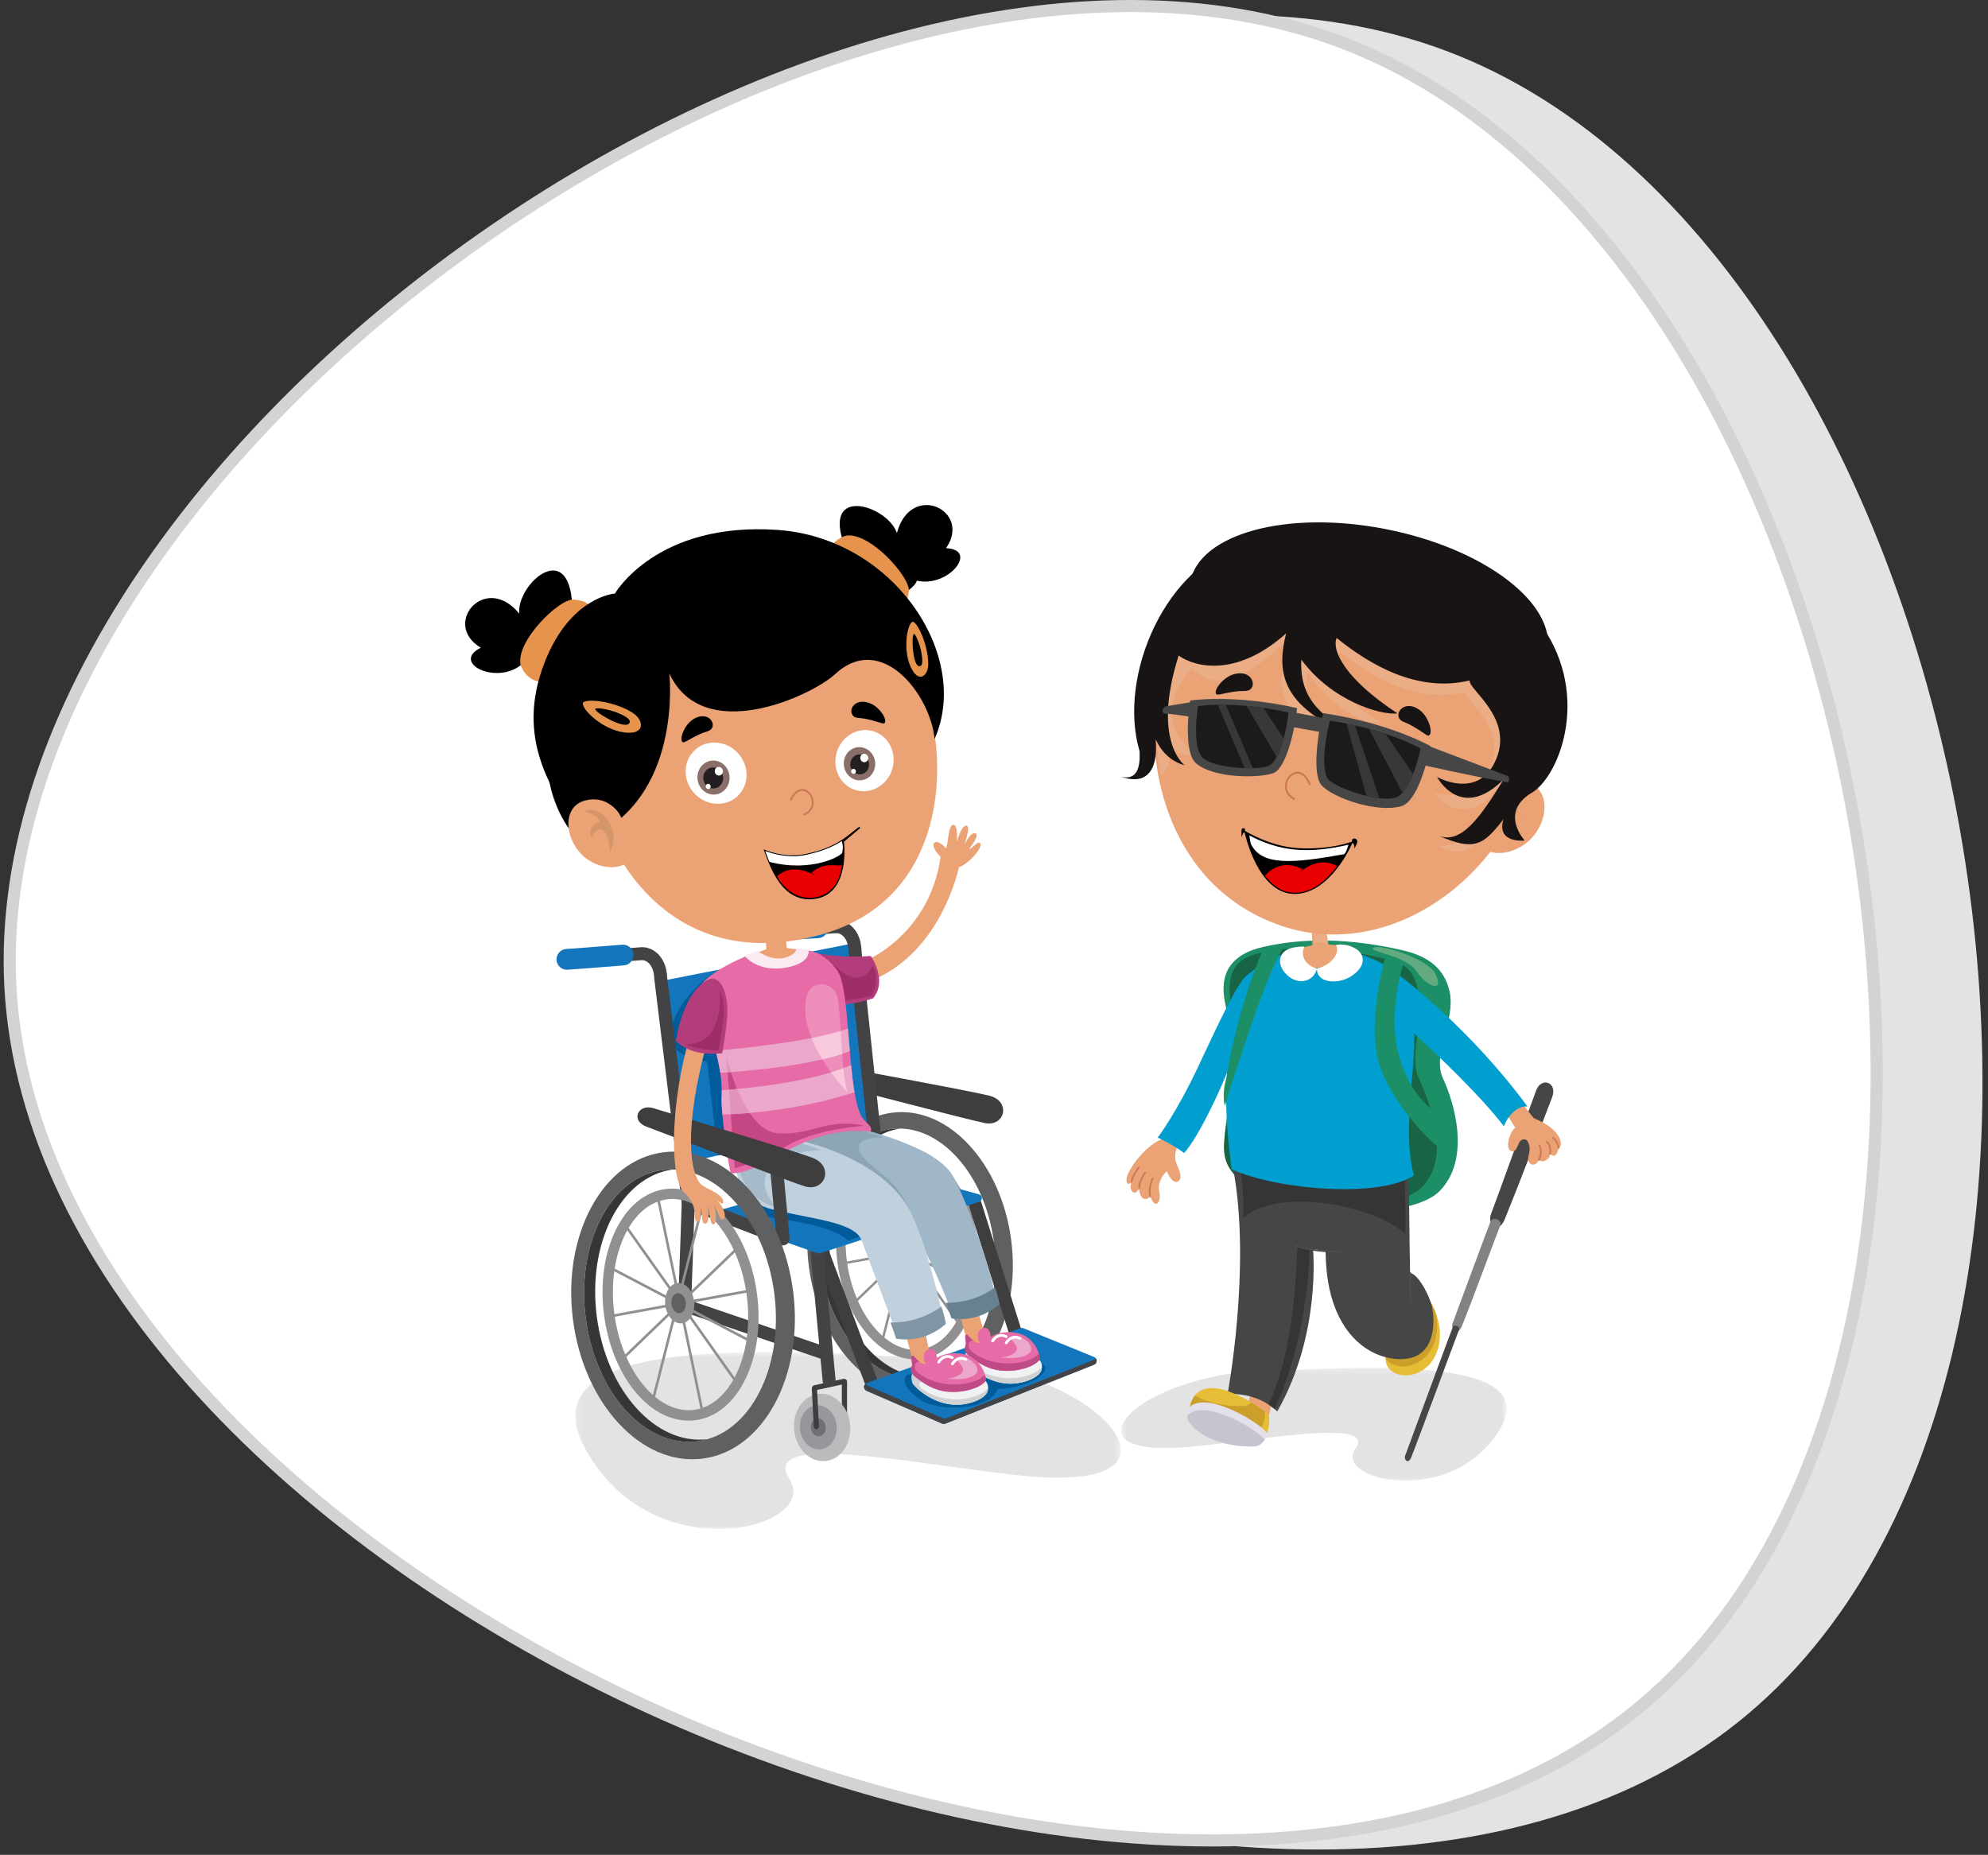 <?xml version="1.0" encoding="UTF-8"?>
<svg width="329px" height="307px" viewBox="0 0 329 307" version="1.1" xmlns="http://www.w3.org/2000/svg" xmlns:xlink="http://www.w3.org/1999/xlink">
    <rect x="0" y="0" width="329" height="307" fill="#333333" stroke="none"/>
    <!-- Generator: Sketch 64 (93537) - https://sketch.com -->
    <title>Group 360</title>
    <desc>Created with Sketch.</desc>
    <defs>
        <polygon id="path-1" points="0.206 0.649 90.503 0.649 90.503 29.943 0.206 29.943"/>
        <polygon id="path-3" points="0.523 0.274 64.347 0.274 64.347 18.957 0.523 18.957"/>
    </defs>
    <g id="Page-1" stroke="none" stroke-width="1" fill="none" fill-rule="evenodd">
        <g id="Group-360" transform="translate(1, 0)">
            <g id="Group-7" transform="translate(0, 0.115)">
                <path d="M18.571,168.931 C8.929,79.143 155.741,-25.323 240.401,9.115 C328.099,44.788 360.225,229.36 284.923,286.249 C207.737,344.562 28.807,264.268 18.571,168.931" id="Fill-1" fill="#E3E3E3"/>
                <g id="Group-6">
                    <path d="M1.06,167.432 C-8.581,77.643 138.232,-26.822 222.892,7.616 C310.587,43.288 342.714,227.86 267.413,284.749 C190.227,343.062 11.296,262.767 1.06,167.432" id="Fill-3" fill="#FFFFFF"/>
                    <path d="M1.06,167.432 C-8.581,77.643 138.232,-26.822 222.892,7.616 C310.587,43.288 342.714,227.86 267.413,284.749 C190.227,343.062 11.296,262.767 1.06,167.432" id="Stroke-5" stroke="#D1D3D4" stroke-width="2"/>
                </g>
            </g>
            <g id="Group-10" transform="translate(94, 223.115)">
                <mask id="mask-2" fill="white">
                    <use xlink:href="#path-1"/>
                </mask>
                <g id="Clip-9"/>
                <path d="M64.306,2.068 C65.866,2.152 80.698,4.957 87.698,11.886 C93.53,17.651 90.858,22.855 74.088,21.119 C57.319,19.393 30.417,13.617 35.658,21.698 C40.901,29.782 12.951,37.289 1.77,16.503 C-9.41,-4.28 42.293,0.915 64.306,2.068" id="Fill-8" fill="#E3E3E3" mask="url(#mask-2)"/>
            </g>
            <g id="Group-13" transform="translate(184, 226.115)">
                <mask id="mask-4" fill="white">
                    <use xlink:href="#path-3"/>
                </mask>
                <g id="Clip-12"/>
                <path d="M19.041,1.179 C17.937,1.233 7.454,3.021 2.507,7.44 C-1.617,11.116 0.272,14.435 12.125,13.329 C23.98,12.227 42.996,8.545 39.291,13.698 C35.585,18.854 55.342,23.641 63.245,10.386 C71.146,-2.87 34.6,0.443 19.041,1.179" id="Fill-11" fill="#E3E3E3" mask="url(#mask-4)"/>
            </g>
            <path d="M151.776,228.138 C143.85,229.149 136.248,220.731 134.794,209.333 C133.339,197.935 138.585,187.876 146.509,186.865 C154.435,185.855 162.04,194.274 163.494,205.671 C164.949,217.069 159.702,227.127 151.776,228.138 M166.357,205.331 C164.714,192.458 155.883,182.982 146.632,184.161 C137.381,185.341 131.214,196.733 132.857,209.606 C134.5,222.477 143.331,231.954 152.582,230.774 C161.832,229.595 168,218.202 166.357,205.331" id="Fill-14" fill="#5F6062"/>
            <path d="M136.48,209.111 C135.041,197.828 140.204,187.867 148.028,186.787 C147.524,186.776 147.018,186.8 146.51,186.865 C138.584,187.877 133.339,197.936 134.793,209.334 C136.249,220.731 143.851,229.149 151.778,228.139 C152.306,228.071 152.825,227.96 153.329,227.813 C145.462,228.788 137.923,220.427 136.48,209.111" id="Fill-16" fill="#363638"/>
            <path d="M147.994,191.271 C147.723,191.271 147.45,191.289 147.181,191.323 C144.553,191.657 142.265,193.597 140.736,196.783 C139.154,200.083 138.588,204.29 139.141,208.629 C140.2,216.919 145.169,223.412 150.456,223.412 C150.726,223.412 151,223.395 151.268,223.36 C153.896,223.025 156.185,221.086 157.714,217.901 C159.297,214.601 159.862,210.395 159.308,206.056 C158.252,197.765 153.282,191.271 147.994,191.271 M150.456,224.992 C144.288,224.992 138.75,218.043 137.575,208.83 C136.982,204.192 137.6,199.671 139.312,196.1 C141.08,192.414 143.804,190.161 146.981,189.755 C147.315,189.713 147.657,189.691 147.994,189.691 C154.162,189.691 159.701,196.64 160.877,205.855 C161.468,210.492 160.85,215.013 159.137,218.584 C157.37,222.269 154.646,224.522 151.469,224.927 C151.134,224.97 150.793,224.992 150.456,224.992" id="Fill-18" fill="#909092"/>
            <polygon id="Fill-20" fill="#909092" points="152.405 223.921 145.561 190.916 145.947 190.836 152.793 223.841"/>
            <polygon id="Fill-22" fill="#909092" points="140.429 215.83 140.155 215.545 157.855 198.5 158.128 198.785"/>
            <polygon id="Fill-24" fill="#909092" points="159.812 213.098 138.423 201.891 138.607 201.541 159.996 212.748"/>
            <polygon id="Fill-26" fill="#909092" points="145.222 221.906 144.838 221.809 152.409 191.989 152.79 192.085"/>
            <polygon id="Fill-28" fill="#909092" points="157.83 219.635 140.526 195.202 140.848 194.974 158.152 219.407"/>
            <polygon id="Fill-30" fill="#909092" points="138.55 209.301 138.479 208.912 160.133 204.963 160.203 205.352"/>
            <path d="M151.293,206.887 C151.477,208.575 150.64,210.052 149.426,210.184 C148.212,210.315 147.079,209.053 146.897,207.364 C146.713,205.675 147.549,204.198 148.763,204.066 C149.977,203.935 151.11,205.198 151.293,206.887" id="Fill-32" fill="#909092"/>
            <path d="M150.023,207.005 C150.114,207.842 149.699,208.575 149.096,208.639 C148.496,208.705 147.933,208.079 147.842,207.241 C147.752,206.403 148.167,205.671 148.769,205.606 C149.371,205.542 149.932,206.167 150.023,207.005" id="Fill-34" fill="#5F6062"/>
            <path d="M137.239,176.459 C134.871,176.119 134.064,178.844 136.668,179.462 C139.269,180.079 159.198,185.341 162.011,185.882 C165.325,186.521 166.363,182.25 162.715,181.345 C159.066,180.44 137.239,176.459 137.239,176.459" id="Fill-36" fill="#3E3E3F"/>
            <path d="M140.936,156.677 C140.919,156.506 140.833,156.349 140.695,156.246 C140.556,156.144 140.381,156.104 140.214,156.137 L109.203,162.209 C108.891,162.27 108.677,162.56 108.713,162.876 L112.01,191.852 C112.031,192.024 112.121,192.18 112.263,192.281 C112.368,192.354 112.49,192.393 112.615,192.393 C112.66,192.393 112.706,192.387 112.749,192.378 L143.168,185.472 C143.469,185.404 143.669,185.125 143.641,184.82 L140.936,156.677 Z" id="Fill-38" fill="#1375BB"/>
            <path d="M128.307,187.564 L117.675,160.716 C115.743,161.575 108.816,167.589 110.265,172.798 C111.554,175.321 116.011,175.697 116.011,175.697 C116.011,175.697 117.565,188.179 117.718,191.249 L124.554,189.697 C126.598,188.61 128.307,187.564 128.307,187.564" id="Fill-40" fill="#005B9B"/>
            <path d="M112.899,200.096 C112.34,200.096 111.88,199.669 111.831,199.122 C111.777,198.66 110.483,188.135 109.34,178.839 C107.275,162.054 107.275,162.054 107.274,161.97 C107.244,160.805 106.895,159.87 106.295,159.342 C105.949,159.037 105.534,158.883 105.164,158.921 C103.728,159.065 95.041,159.617 94.671,159.641 C94.082,159.679 93.569,159.229 93.532,158.637 C93.495,158.046 93.944,157.535 94.537,157.497 C94.626,157.492 103.553,156.924 104.949,156.784 C105.919,156.69 106.923,157.033 107.715,157.73 C108.455,158.382 109.348,159.628 109.42,161.866 C109.497,162.515 110.501,170.677 111.472,178.577 C113.973,198.919 113.973,198.919 113.973,199.022 C113.973,199.616 113.492,200.096 112.899,200.096" id="Fill-42" fill="#434345"/>
            <path d="M92.812,160.501 C91.918,160.501 91.163,159.808 91.1,158.902 C91.034,157.955 91.749,157.134 92.695,157.069 C95.493,156.875 97.087,156.745 98.493,156.63 C99.581,156.542 100.588,156.459 101.99,156.36 C102.93,156.289 103.758,157.005 103.826,157.952 C103.892,158.898 103.18,159.72 102.234,159.788 C100.847,159.886 99.847,159.968 98.772,160.056 C97.356,160.171 95.751,160.302 92.933,160.497 C92.892,160.5 92.853,160.501 92.812,160.501" id="Fill-44" fill="#1375BB"/>
            <path d="M144.427,195.754 C143.868,195.745 143.416,195.309 143.374,194.763 C143.328,194.299 142.209,183.754 141.22,174.441 C139.435,157.624 139.435,157.624 139.434,157.539 C139.421,156.375 139.089,155.435 138.497,154.896 C138.157,154.586 137.745,154.424 137.373,154.457 C135.937,154.577 127.241,154.985 126.871,155.003 C126.281,155.032 125.777,154.573 125.748,153.981 C125.72,153.388 126.178,152.885 126.772,152.858 C126.862,152.853 135.796,152.433 137.195,152.316 C138.165,152.237 139.164,152.598 139.945,153.308 C140.673,153.972 141.546,155.233 141.58,157.471 C141.647,158.121 142.515,166.299 143.356,174.214 C145.521,194.595 145.521,194.595 145.52,194.698 C145.508,195.291 145.021,195.764 144.427,195.754" id="Fill-46" fill="#434345"/>
            <path d="M124.998,155.833 C124.102,155.818 123.359,155.113 123.311,154.205 C123.262,153.258 123.99,152.449 124.936,152.399 C127.736,152.252 129.333,152.148 130.742,152.056 C131.83,151.986 132.84,151.92 134.243,151.844 C135.184,151.789 136,152.519 136.052,153.466 C136.102,154.414 135.377,155.224 134.429,155.275 C133.041,155.351 132.041,155.416 130.964,155.486 C129.546,155.578 127.938,155.683 125.118,155.831 C125.078,155.833 125.038,155.833 124.998,155.833" id="Fill-48" fill="#1375BB"/>
            <path d="M133.84,230.126 C133.643,230.126 133.465,229.989 133.421,229.788 C133.369,229.557 133.517,229.327 133.748,229.276 L138.494,228.239 C138.729,228.189 138.955,228.335 139.006,228.566 C139.057,228.799 138.909,229.027 138.679,229.078 L133.933,230.116 C133.902,230.123 133.869,230.126 133.84,230.126" id="Fill-50" fill="#3E3E3F"/>
            <path d="M138.75,235.21 C138.514,235.21 138.32,235.018 138.32,234.779 L138.32,228.659 C138.32,228.421 138.514,228.23 138.75,228.23 C138.988,228.23 139.181,228.421 139.181,228.659 L139.181,234.779 C139.181,235.018 138.988,235.21 138.75,235.21" id="Fill-52" fill="#3E3E3F"/>
            <path d="M139.689,235.792 C139.997,238.863 138.172,241.561 135.614,241.816 C133.056,242.074 130.732,239.793 130.424,236.721 C130.116,233.65 131.94,230.953 134.5,230.697 C137.058,230.44 139.382,232.721 139.689,235.792" id="Fill-54" fill="#BABBBD"/>
            <path d="M137.46,235.94 C137.662,237.952 136.466,239.717 134.791,239.886 C133.114,240.054 131.593,238.56 131.392,236.549 C131.189,234.538 132.385,232.771 134.061,232.603 C135.735,232.434 137.258,233.929 137.46,235.94" id="Fill-56" fill="#96979B"/>
            <path d="M135.652,236.121 C135.733,236.935 135.251,237.649 134.573,237.716 C133.896,237.785 133.28,237.18 133.199,236.367 C133.117,235.554 133.6,234.84 134.278,234.773 C134.955,234.703 135.57,235.309 135.652,236.121" id="Fill-58" fill="#6F7074"/>
            <path d="M134.106,236.552 C133.877,236.552 133.69,236.374 133.675,236.145 L133.351,229.835 C133.339,229.599 133.522,229.397 133.757,229.384 C133.99,229.367 134.197,229.554 134.209,229.791 L134.536,236.1 C134.547,236.337 134.364,236.539 134.126,236.551 C134.12,236.552 134.113,236.552 134.106,236.552" id="Fill-60" fill="#3E3E3F"/>
            <path d="M143.216,229.911 C142.781,229.911 142.372,229.645 142.21,229.215 L133.484,205.964 C133.276,205.411 133.556,204.791 134.112,204.582 C134.667,204.374 135.285,204.655 135.494,205.21 L144.221,228.46 C144.43,229.016 144.149,229.635 143.593,229.844 C143.469,229.891 143.341,229.911 143.216,229.911" id="Fill-62" fill="#3E3E3F"/>
            <path d="M166.984,221.414 C166.528,221.414 166.104,221.121 165.961,220.662 L159.34,199.602 C159.164,199.037 159.477,198.434 160.044,198.256 C160.608,198.079 161.212,198.392 161.389,198.958 L168.009,220.018 C168.187,220.584 167.873,221.186 167.307,221.365 C167.2,221.398 167.091,221.414 166.984,221.414" id="Fill-64" fill="#3E3E3F"/>
            <path d="M136.212,229.546 C135.664,229.546 135.196,229.129 135.144,228.572 L132.99,205.688 C132.935,205.098 133.368,204.574 133.959,204.518 C134.555,204.467 135.073,204.897 135.128,205.487 L137.282,228.371 C137.338,228.962 136.905,229.485 136.314,229.541 C136.28,229.544 136.246,229.546 136.212,229.546" id="Fill-66" fill="#434345"/>
            <path d="M161.018,197.682 L144.248,193.038 C144.133,193.007 144.013,193.007 143.901,193.038 L117.831,200.36 C117.558,200.435 117.37,200.678 117.361,200.959 C117.35,201.24 117.523,201.494 117.79,201.588 L134.274,207.431 C134.343,207.455 134.416,207.468 134.489,207.468 C134.554,207.468 134.623,207.457 134.685,207.436 L161.044,198.916 C161.316,198.828 161.498,198.574 161.492,198.289 C161.486,198.004 161.292,197.758 161.018,197.682" id="Fill-68" fill="#1375BB"/>
            <path d="M145.102,203.462 L134.041,198.213 L124.989,198.66 L122.885,199.251 C122.129,199.843 122.085,200.672 124.273,201.139 C127.15,201.752 136.296,202.412 139.32,205.331 L145.102,203.462 Z" id="Fill-70" fill="#005B9B"/>
            <path d="M180.064,224.594 L168.352,219.833 C168.195,219.77 168.02,219.765 167.86,219.823 L142.445,228.908 C142.179,229.004 141.999,229.252 141.989,229.534 C141.979,229.818 142.143,230.076 142.403,230.19 L154.911,235.624 C154.999,235.662 155.092,235.682 155.185,235.682 C155.272,235.682 155.358,235.666 155.439,235.633 L180.058,225.873 C180.32,225.77 180.492,225.517 180.494,225.236 C180.495,224.954 180.325,224.699 180.064,224.594" id="Fill-72" fill="#1375BB"/>
            <path d="M149.23,227.514 C148.371,228.014 148.371,229.733 151.45,231.738 C154.529,233.742 162.833,233.455 164.121,229.876 C169.24,229.733 173.714,226.977 171.316,225.581 C168.917,224.185 149.23,227.514 149.23,227.514" id="Fill-74" fill="#005B9B"/>
            <path d="M180.206,224.992 L155.587,234.752 C155.505,234.784 155.419,234.8 155.332,234.8 C155.239,234.8 155.145,234.783 155.059,234.744 L142.551,229.309 C142.417,229.25 142.31,229.154 142.238,229.034 C142.091,229.158 141.996,229.336 141.989,229.534 C141.979,229.818 142.143,230.076 142.403,230.19 L154.912,235.624 C154.998,235.662 155.092,235.682 155.185,235.682 C155.271,235.682 155.358,235.666 155.439,235.633 L180.059,225.873 C180.32,225.77 180.493,225.517 180.494,225.236 C180.495,225.106 180.456,224.986 180.392,224.88 C180.337,224.926 180.275,224.965 180.206,224.992" id="Fill-76" fill="#434345"/>
            <path d="M132.098,157.241 C131.077,157.133 130.286,157.079 129.212,156.891 C129.064,155.723 128.889,154.153 128.889,154.153 L125.507,154.368 C125.507,154.368 125.88,156.577 125.802,157.106 C125.131,157.388 122.525,158.283 122.525,158.283 C122.525,158.283 123.262,161.191 130.081,160.927 C134.455,160.758 134.553,157.499 132.098,157.241" id="Fill-78" fill="#EBA376"/>
            <path d="M136.589,95.051 C133.882,94.211 135.504,91.375 139.321,91.631 C134.035,79.969 145.767,83.426 147.435,88.212 C149.724,79.644 159.914,84.478 155.559,90.734 C161.057,90.957 155.92,97.341 150.736,96.104 C150.107,98.135 144.212,100.387 144.212,100.387 L136.589,95.051 Z" id="Fill-80" fill="#000000"/>
            <path d="M97.627,103.32 C99.748,101.438 97.1,99.523 93.728,101.329 C93.74,88.525 84.476,96.508 84.927,101.557 C79.311,94.694 72.018,103.297 78.564,107.203 C73.645,109.671 80.957,113.371 85.169,110.108 C86.58,111.699 92.879,111.322 92.879,111.322 L97.627,103.32 Z" id="Fill-82" fill="#000000"/>
            <path d="M93.853,99.245 C91.529,99.106 84.231,106.202 85.168,110.108 C86.188,112.68 88.189,112.8 88.189,112.8 L96.451,100.572 C96.451,100.572 96.855,99.425 93.853,99.245" id="Fill-84" fill="#E6944D"/>
            <path d="M149.408,97.82 C149.646,95.505 142.876,87.904 138.931,88.672 C136.318,89.577 136.111,91.571 136.111,91.571 L147.969,100.358 C147.969,100.358 149.096,100.811 149.408,97.82" id="Fill-86" fill="#E6944D"/>
            <path d="M152.623,117.215 C155.411,125.04 156.483,148.775 134.65,154.747 C112.936,160.684 100.66,145.827 97.03,130.722 C92.652,112.5 106.773,100.797 119.574,98.724 C139.553,95.488 148.889,106.733 152.623,117.215" id="Fill-88" fill="#EBA376"/>
            <path d="M142.893,116.364 C139.821,115.269 138.935,118.67 141.012,118.815 C143.24,118.969 145.05,119.907 145.345,119.71 C145.988,119.28 144.619,116.978 142.893,116.364" id="Fill-90" fill="#000000"/>
            <path d="M113.703,119.063 C116.466,117.327 118.065,120.454 116.073,121.047 C113.931,121.682 112.368,122.99 112.038,122.861 C111.313,122.58 112.153,120.038 113.703,119.063" id="Fill-92" fill="#000000"/>
            <path d="M132.014,134.964 C132.049,134.978 132.088,134.977 132.126,134.963 C133.198,134.502 133.768,133.601 133.644,132.553 C133.532,131.584 132.838,130.748 132.027,130.604 C131.525,130.516 130.559,130.618 129.724,132.293 C129.687,132.368 129.717,132.459 129.791,132.497 C129.875,132.54 129.96,132.503 129.994,132.428 C130.549,131.318 131.251,130.777 131.975,130.903 C132.661,131.02 133.244,131.747 133.344,132.588 C133.395,133.024 133.365,134.099 132.005,134.682 C131.928,134.715 131.893,134.805 131.927,134.882 C131.943,134.922 131.975,134.95 132.014,134.964" id="Fill-94" fill="#CE7754"/>
            <path d="M121.139,124.665 C123.072,126.786 123.016,129.988 121.013,131.814 C119.013,133.639 115.82,133.398 113.882,131.276 C111.951,129.154 112.007,125.954 114.011,124.13 C116.013,122.303 119.205,122.543 121.139,124.665" id="Fill-96" fill="#FFFFFF"/>
            <path d="M119.723,128.399 C119.897,129.946 118.854,131.331 117.393,131.494 C115.935,131.656 114.612,130.535 114.438,128.989 C114.266,127.444 115.308,126.058 116.769,125.895 C118.229,125.733 119.551,126.854 119.723,128.399" id="Fill-98" fill="#896F68"/>
            <path d="M118.666,128.576 C118.773,129.533 118.127,130.389 117.223,130.493 C116.319,130.594 115.502,129.898 115.395,128.942 C115.287,127.985 115.934,127.126 116.837,127.027 C117.738,126.926 118.558,127.619 118.666,128.576" id="Fill-100" fill="#231F20"/>
            <path d="M118.635,127.573 C118.677,127.966 118.414,128.318 118.043,128.358 C117.672,128.397 117.336,128.116 117.292,127.723 C117.249,127.329 117.511,126.978 117.884,126.937 C118.254,126.896 118.59,127.18 118.635,127.573" id="Fill-102" fill="#FFFFFF"/>
            <path d="M116.608,130.115 C116.631,130.353 116.474,130.567 116.249,130.592 C116.024,130.615 115.822,130.443 115.796,130.205 C115.768,129.969 115.929,129.757 116.154,129.732 C116.376,129.706 116.582,129.876 116.608,130.115" id="Fill-104" fill="#FFFFFF"/>
            <path d="M137.445,124.607 C136.693,127.309 138.147,130.08 140.697,130.795 C143.251,131.508 145.935,129.896 146.69,127.192 C147.444,124.484 145.987,121.716 143.438,121.002 C140.882,120.29 138.201,121.904 137.445,124.607" id="Fill-106" fill="#FFFFFF"/>
            <path d="M138.657,126.697 C138.826,128.208 140.12,129.303 141.547,129.144 C142.975,128.984 143.994,127.63 143.825,126.12 C143.657,124.606 142.362,123.512 140.938,123.672 C139.511,123.831 138.489,125.185 138.657,126.697" id="Fill-108" fill="#896F68"/>
            <path d="M139.725,126.689 C139.829,127.593 140.601,128.247 141.454,128.153 C142.308,128.057 142.919,127.247 142.816,126.341 C142.715,125.437 141.941,124.782 141.089,124.877 C140.234,124.972 139.623,125.783 139.725,126.689" id="Fill-110" fill="#231F20"/>
            <path d="M141.375,125.529 C141.418,125.912 141.747,126.188 142.106,126.148 C142.467,126.108 142.726,125.767 142.683,125.383 C142.638,125.001 142.312,124.724 141.953,124.76 C141.594,124.804 141.331,125.146 141.375,125.529" id="Fill-112" fill="#FFFFFF"/>
            <path d="M139.855,127.714 C139.879,127.947 140.078,128.113 140.298,128.089 C140.517,128.066 140.673,127.858 140.648,127.625 C140.62,127.394 140.423,127.225 140.203,127.25 C139.984,127.276 139.827,127.483 139.855,127.714" id="Fill-114" fill="#FFFFFF"/>
            <path d="M132.383,141.411 C137.572,140.298 139.162,138.453 141.2,136.928 L141.242,137.048 C140.603,137.596 139.792,138.268 138.587,139.278 C138.587,139.278 139.694,147.671 134.086,148.666 C128.48,149.661 126.472,143.31 125.518,140.715 C125.518,140.715 128.829,142.174 132.383,141.411" id="Fill-116" fill="#000000"/>
            <path d="M134.032,144.964 C133.737,144.709 133.261,144.487 133.261,144.487 C135.294,142.666 137.035,143.32 138.36,143.255 C138.143,144.374 137.699,147.493 134.402,148.427 C133.122,148.79 131.386,148.585 130.167,147.802 C128.637,146.822 127.841,145.525 127.584,145.047 C129.984,142.771 133.228,144.51 134.032,144.964" id="Fill-118" fill="#EA0000"/>
            <path d="M125.518,140.716 C125.518,140.716 129.729,142.139 132.383,141.412 C135.039,140.685 137.153,139.929 138.287,139.127 C138.67,140.527 138.403,140.547 138.403,141.079 C138.403,141.61 133.31,144.499 126.236,142.628 C125.838,141.594 125.518,140.716 125.518,140.716" id="Fill-120" fill="#FFFFFF"/>
            <path d="M132.383,141.411 C137.572,140.298 139.162,138.453 141.2,136.928 L141.242,137.048 C140.603,137.596 139.792,138.268 138.587,139.278 C138.587,139.278 139.694,147.671 134.086,148.666 C128.48,149.661 126.472,143.31 125.518,140.715 C125.518,140.715 128.829,142.174 132.383,141.411 Z" id="Stroke-122" stroke="#000000" stroke-width="0.15"/>
            <path d="M127.702,87.709 C107.624,86.303 100.761,98.239 100.761,98.239 C100.761,98.239 93.398,98.708 89.14,109.613 C84.198,122.272 90.182,130.919 95.842,138.995 C112.155,132.508 109.771,111.465 109.771,111.465 C115.36,123.517 133.325,115.168 137.2,111.58 C144.886,104.467 152.969,114.968 153.668,122.304 C159.785,108.538 146.924,89.055 127.702,87.709" id="Fill-124" fill="#000000"/>
            <path d="M100.317,103.232 C98.292,101.957 88.815,111.949 91.696,121.316 C93.28,114.046 96.237,111.435 96.237,111.435 C96.237,111.435 92.521,116.539 94.313,127.2 C97.773,115.229 102.769,111.672 102.769,111.672 C102.769,111.672 99.588,120.358 97.12,124.995 C104.965,117.863 107.235,107.458 105.288,105.206 C103.33,103.411 97.703,112.895 97.703,112.895 C97.703,112.895 102.069,104.335 100.317,103.232" id="Fill-126" fill="#000000"/>
            <path d="M106.925,97.802 C112.259,92.06 121.904,85.895 139.57,93.132 C130.351,90.988 123.837,93.222 123.837,93.222 C123.837,93.222 144.691,94.699 151.395,106.235 C145.102,99.467 130.566,94.607 117.702,98.208 C125.303,100.992 136.513,102.325 136.513,102.325 C136.513,102.325 119.096,105.337 112.709,100.074 C117.425,106.111 124.461,107.916 124.461,107.916 C124.461,107.916 111.611,106.444 107.798,99.2 C111.532,96.565 116.203,94.735 123.833,94.913 C117.446,91.343 106.925,97.802 106.925,97.802" id="Fill-128" fill="#000000"/>
            <path d="M107.853,108.299 C107.79,108.891 111.222,130.012 94.237,138.569 C88.448,131.679 89.581,123.312 89.581,123.312 C89.581,123.312 92.099,130.938 95.95,129.341 C107.38,124.599 107.853,108.299 107.853,108.299" id="Fill-130" fill="#000000"/>
            <path d="M110.013,107.86 C114.987,114.453 124.911,115.931 133.123,110.319 C141.333,104.706 145.379,107.11 147.177,109.769 C143.946,107.663 141.236,106.929 136.321,110.412 C125.214,118.283 112.868,118.14 110.013,107.86" id="Fill-132" fill="#000000"/>
            <path d="M101.509,134.716 C101.509,134.716 99.558,131.449 95.747,132.516 C91.728,133.643 92.542,139.57 96.107,142.151 C99.673,144.725 104.171,143.486 104.282,140.208 L101.509,134.716 Z" id="Fill-134" fill="#EBA376"/>
            <path d="M95.675,134.347 C97.933,132.798 102.132,137.032 99.919,141.081 C99.782,136.898 97.953,136.213 96.917,138.672 C96.428,137.493 96.729,136.496 98.275,135.996 C97.491,134.499 95.675,134.347 95.675,134.347" id="Fill-136" fill="#D5956A"/>
            <path d="M103.192,119.629 C102.553,120.96 97.412,117.896 97.516,117.359 C97.587,117.006 99.743,117.438 100.839,117.839 C102.301,118.375 103.477,119.031 103.192,119.629 M103.803,118.045 C100.923,116.116 96.081,115.524 95.463,116.309 C95.172,117.427 99.147,121.213 103.034,121.279 C105.798,121.326 105.435,119.141 103.803,118.045" id="Fill-138" fill="#E6944D"/>
            <path d="M151.222,110.266 C149.992,110.402 149.805,105.098 150.232,104.93 C150.513,104.819 151.192,106.646 151.41,107.662 C151.701,109.014 151.772,110.206 151.222,110.266 M152.617,109.995 C152.664,106.926 150.872,102.995 150.036,102.891 C149.116,103.191 148.258,107.947 149.984,110.912 C151.213,113.021 152.589,111.734 152.617,109.995" id="Fill-140" fill="#E6944D"/>
            <path d="M157.731,217.007 C157.731,217.168 159.234,222.645 159.234,222.645 L162.188,222.108 C162.188,222.108 161.275,217.812 160.577,216.577 C159.61,216.47 157.731,217.007 157.731,217.007" id="Fill-142" fill="#EBA376"/>
            <path d="M158.951,223.769 C158.708,224.047 158.743,225.223 159.029,225.597 C160.257,227.045 163.051,229.04 166.274,229.013 C168.631,228.99 170.921,227.967 171.327,226.851 C171.448,226.521 171.6,225.655 170.996,225.083 C167.539,223.604 158.951,223.769 158.951,223.769" id="Fill-144" fill="#F0F1F2"/>
            <path d="M158.951,223.769 C158.951,223.769 159.482,223.759 160.33,223.766 C161.089,224.297 161.741,224.908 160.532,225.194 C158.685,225.633 162.236,228.257 166.512,228.113 C168.688,228.039 170.808,227.208 171.437,226.202 C171.436,226.472 171.38,226.71 171.327,226.851 C170.921,227.967 168.631,228.99 166.274,229.013 C163.051,229.04 160.257,227.045 159.029,225.597 C158.743,225.223 158.708,224.047 158.951,223.769" id="Fill-146" fill="#D0D1D3"/>
            <path d="M159.071,220.881 C159.071,220.881 160.45,222.627 161.166,222.231 C160.601,221.568 160.63,220.038 161.751,219.791 C162.87,219.546 162.982,221.283 162.982,221.283 C162.982,221.283 164.39,220.102 167.259,220.614 C170.127,221.125 171.29,224.236 170.996,225.084 C170.48,225.902 168.07,227.063 164.959,226.872 C161.848,226.682 159.705,224.593 159.294,224.315 C158.883,224.036 158.528,223.276 158.792,222.646 C159.058,222.017 158.333,220.929 159.071,220.881" id="Fill-148" fill="#E76BA7"/>
            <path d="M158.792,222.646 C159.059,222.017 158.333,220.929 159.071,220.881 C159.071,220.881 159.527,221.458 160.052,221.873 C160.029,221.889 159.998,221.895 159.957,221.894 C159.202,221.845 159.178,222.982 159.497,223.364 C160.064,224.047 162.099,225.453 165.208,225.643 C167.769,225.802 170.059,225.068 170.925,224.051 C171.049,224.491 171.073,224.863 170.996,225.084 C170.48,225.902 168.069,227.063 164.959,226.872 C161.848,226.682 159.705,224.593 159.293,224.314 C158.883,224.036 158.528,223.275 158.792,222.646" id="Fill-150" fill="#BE4A86"/>
            <path d="M166.705,221.129 C167.77,220.754 170.511,222.629 169.414,223.878 C168.318,225.128 164.667,224.708 164.667,224.708 C164.667,224.708 167.698,224.3 167.257,222.927 C167.095,222.413 165.797,221.447 166.705,221.129" id="Fill-152" fill="#EBA8CB"/>
            <path d="M163.281,222.18 C163.352,222.175 163.419,222.138 163.46,222.076 C164.315,220.78 165.344,221.392 165.387,221.418 C165.493,221.486 165.638,221.452 165.705,221.344 C165.772,221.232 165.739,221.09 165.628,221.023 C165.614,221.014 164.173,220.153 163.072,221.821 C163.002,221.928 163.031,222.071 163.138,222.142 C163.183,222.169 163.231,222.184 163.281,222.18" id="Fill-154" fill="#FFFFFF"/>
            <path d="M165.547,222.477 C165.617,222.473 165.684,222.435 165.725,222.375 C166.581,221.077 167.609,221.69 167.651,221.717 C167.761,221.785 167.904,221.75 167.97,221.64 C168.039,221.531 168.004,221.388 167.895,221.321 C167.881,221.311 166.437,220.452 165.338,222.119 C165.267,222.226 165.297,222.371 165.404,222.439 C165.447,222.469 165.498,222.48 165.547,222.477" id="Fill-156" fill="#FFFFFF"/>
            <path d="M141.14,186.777 C141.14,186.777 153.491,189.569 156.554,194.385 C158.404,197.292 163.465,210.781 163.908,215.933 C162.457,217.705 158.519,218.403 156.765,217.866 C151.109,203.047 148.866,202.179 146.509,199.234 C144.155,196.29 128.253,189.212 128.253,189.212 C128.253,189.212 135.104,185.158 141.14,186.777" id="Fill-158" fill="#9FB7C6"/>
            <path d="M155.53,215.614 C155.53,215.614 159.779,215.925 163.665,213.075 C164.234,214.63 164.389,215.822 164.389,215.822 C164.389,215.822 161.281,218.982 156.463,218.204 C155.892,216.495 155.53,215.614 155.53,215.614" id="Fill-160" fill="#688191"/>
            <path d="M139.1,186.347 C139.1,186.347 143.342,187.582 145.329,188.28 C140.549,188.119 139.315,190.052 144.362,193.81 C149.409,197.57 149.678,201.435 149.678,201.435 L129.541,189.354 L139.1,186.347 Z" id="Fill-162" fill="#8CA6B6"/>
            <path d="M142.846,158.723 C142.846,158.723 152.909,154.346 154.668,141.788 C154.149,141.369 153.151,140.119 153.587,139.536 C154.027,138.952 155.233,139.941 155.53,140.407 C155.995,139.761 155.848,136.395 156.836,136.518 C157.582,136.612 157.355,139.352 157.355,139.352 C157.355,139.352 158.031,136.635 158.911,136.648 C159.769,136.661 158.545,139.883 158.545,139.883 C158.545,139.883 159.679,137.487 160.485,137.946 C161.048,138.266 159.823,139.976 159.397,140.497 C159.769,140.542 160.783,139.228 161.145,139.499 C161.909,140.07 159.372,142.945 157.701,143.549 C156.964,146.612 153.678,157.928 143.295,162.275 C140.777,161.975 142.846,158.723 142.846,158.723" id="Fill-164" fill="#EBA376"/>
            <path d="M133.963,164.787 C133.122,163.295 129.583,157.751 133.888,157.703 C138.311,158.677 143.109,158.227 143.109,158.227 C143.109,158.227 145.972,162.254 143.483,165.246 C139.584,166.483 135.155,166.903 133.963,164.787" id="Fill-166" fill="#B33C7A"/>
            <path d="M134.926,158.044 C136.042,157.974 140.41,165.199 143.408,159.877 C144.795,161.901 143.314,164.853 143.314,164.853 L136.286,166.09 C136.286,166.09 132.405,158.203 134.926,158.044" id="Fill-168" fill="#9E2D68"/>
            <path d="M148.818,220.497 C148.818,220.658 150.322,226.135 150.322,226.135 L153.275,225.598 C153.275,225.598 152.362,221.302 151.664,220.067 C150.697,219.96 148.818,220.497 148.818,220.497" id="Fill-170" fill="#EBA376"/>
            <path d="M150.038,227.26 C149.795,227.538 149.831,228.714 150.116,229.088 C151.345,230.536 154.137,232.531 157.361,232.503 C159.718,232.481 162.008,231.459 162.414,230.343 C162.534,230.012 162.686,229.145 162.083,228.574 C158.627,227.095 150.038,227.26 150.038,227.26" id="Fill-172" fill="#F0F1F2"/>
            <path d="M150.038,227.26 C150.038,227.26 150.568,227.25 151.417,227.257 C152.177,227.787 152.828,228.399 151.618,228.685 C149.772,229.124 153.323,231.748 157.598,231.604 C159.774,231.53 161.894,230.7 162.523,229.692 C162.523,229.963 162.468,230.201 162.414,230.343 C162.008,231.459 159.718,232.481 157.361,232.503 C154.137,232.531 151.345,230.536 150.116,229.088 C149.831,228.714 149.795,227.538 150.038,227.26" id="Fill-174" fill="#D0D1D3"/>
            <path d="M150.158,224.371 C150.158,224.371 151.536,226.116 152.253,225.721 C151.686,225.058 151.717,223.528 152.838,223.281 C153.956,223.036 154.069,224.774 154.069,224.774 C154.069,224.774 155.476,223.592 158.345,224.104 C161.214,224.615 162.376,227.726 162.082,228.574 C161.568,229.392 159.156,230.553 156.046,230.362 C152.933,230.171 150.791,228.083 150.381,227.805 C149.969,227.526 149.614,226.766 149.879,226.136 C150.144,225.507 149.42,224.419 150.158,224.371" id="Fill-176" fill="#E76BA7"/>
            <path d="M149.879,226.136 C150.146,225.507 149.42,224.419 150.158,224.371 C150.158,224.371 150.614,224.948 151.138,225.363 C151.116,225.379 151.085,225.385 151.044,225.384 C150.289,225.335 150.264,226.473 150.584,226.854 C151.151,227.537 153.185,228.943 156.295,229.133 C158.856,229.291 161.144,228.558 162.01,227.541 C162.135,227.98 162.159,228.353 162.082,228.574 C161.567,229.392 159.156,230.553 156.046,230.362 C152.934,230.171 150.791,228.083 150.381,227.805 C149.969,227.526 149.614,226.765 149.879,226.136" id="Fill-178" fill="#BE4A86"/>
            <path d="M157.792,224.619 C158.857,224.244 161.598,226.119 160.501,227.367 C159.404,228.618 155.753,228.198 155.753,228.198 C155.753,228.198 158.784,227.79 158.344,226.416 C158.181,225.903 156.883,224.937 157.792,224.619" id="Fill-180" fill="#EBA8CB"/>
            <path d="M154.368,225.671 C154.439,225.666 154.505,225.629 154.547,225.566 C155.401,224.27 156.431,224.882 156.473,224.909 C156.58,224.976 156.725,224.943 156.792,224.834 C156.859,224.723 156.826,224.581 156.715,224.513 C156.701,224.505 155.26,223.643 154.159,225.312 C154.088,225.418 154.118,225.561 154.225,225.632 C154.269,225.659 154.318,225.674 154.368,225.671" id="Fill-182" fill="#FFFFFF"/>
            <path d="M156.634,225.967 C156.704,225.963 156.77,225.926 156.812,225.865 C157.668,224.567 158.696,225.181 158.738,225.207 C158.847,225.275 158.99,225.24 159.057,225.131 C159.126,225.022 159.091,224.879 158.982,224.811 C158.968,224.802 157.523,223.942 156.424,225.609 C156.354,225.717 156.384,225.861 156.491,225.929 C156.534,225.959 156.584,225.971 156.634,225.967" id="Fill-184" fill="#FFFFFF"/>
            <path d="M131.976,188.925 C131.976,188.925 143.861,191.502 148.9,199.242 C151.821,203.729 154.233,214.365 155.316,218.994 C151.987,222.592 147.583,221.249 147.583,221.249 C147.583,221.249 142.747,208.339 141.57,205.248 C140.392,202.157 132.718,201.713 126.535,200.093 C120.353,198.474 120.522,191.36 120.522,191.36 L131.976,188.925 Z" id="Fill-186" fill="#C0D0DD"/>
            <path d="M121.38,193.721 C121.38,193.721 122.293,198.482 127.448,199.77 C123.206,195.207 126.319,190.642 134.983,190.356 C133.247,189.783 130.723,188.925 130.723,188.925 L121.38,193.721 Z" id="Fill-188" fill="#A6BAC9"/>
            <path d="M146.348,218.887 C146.348,218.887 150.751,219.209 154.78,216.256 C155.369,217.866 155.531,219.102 155.531,219.102 C155.531,219.102 152.308,222.377 147.315,221.572 C146.724,219.8 146.348,218.887 146.348,218.887" id="Fill-190" fill="#8096A5"/>
            <path d="M137.642,160.758 C135.494,157.536 132.971,157.267 131.413,157.106 C131.467,158.986 126.06,160.336 123.958,157.674 C119.831,159.19 115.438,161.719 114.794,163.438 C113.696,165.831 118.849,173.645 118.419,181.699 C118.293,184.067 119.682,194.168 119.985,194.187 C125.139,194.509 131.797,186.133 143.077,187.29 C143.586,186.415 142.018,185.774 141.466,184.605 C139.126,179.657 139.778,163.961 137.642,160.758" id="Fill-192" fill="#E76BA7"/>
            <path d="M132.476,165.012 C133.218,161.922 137.058,162.434 137.631,165.155 C138.204,167.876 138.276,178.615 139.28,180.762 C135.915,177.326 131.188,170.381 132.476,165.012" id="Fill-194" fill="#EE8FBB"/>
            <path d="M119.232,174.964 C119.232,174.964 122.096,187.134 127.68,187.565 C133.264,187.994 135.985,184.916 142.07,186.347 C138.632,186.49 131.976,187.779 128.897,189.856 C125.819,191.932 120.592,193.363 120.592,193.363 L119.232,174.964 Z" id="Fill-196" fill="#C44784"/>
            <path d="M139.844,176.278 C133.366,179.126 122.566,180.146 118.439,180.443 C118.446,180.861 118.442,181.279 118.419,181.698 C118.389,182.263 118.446,183.269 118.553,184.47 C129.946,184.078 138.174,181.534 140.414,180.767 C140.182,179.409 139.999,177.878 139.844,176.278 M139.635,173.966 C137.429,174.861 131.432,176.71 118.199,177.561 C118.014,176.306 117.74,175.081 117.423,173.907 C121.165,173.582 133.599,172.376 139.331,170.228 C139.433,171.453 139.53,172.715 139.635,173.966" id="Fill-198" fill="#EBA8CB"/>
            <path d="M138.573,176.794 C137.919,177.04 137.235,177.27 136.527,177.485 C137.45,178.753 138.41,179.876 139.278,180.763 C138.968,180.099 138.747,178.611 138.573,176.794" id="Fill-200" fill="#F8C9DD"/>
            <path d="M133.315,171.805 C133.795,173.017 134.412,174.209 135.095,175.338 C136.473,175.013 137.552,174.7 138.378,174.425 C138.289,173.171 138.211,171.868 138.133,170.634 C136.738,171.067 135.082,171.456 133.315,171.805" id="Fill-202" fill="#F8C9DD"/>
            <path d="M123.072,184.195 C122.242,182.976 121.545,181.573 120.983,180.231 C120.499,180.277 120.046,180.317 119.63,180.351 L119.93,184.41 C121.009,184.356 122.057,184.283 123.072,184.195 M119.948,177.438 C119.771,177.451 119.597,177.465 119.418,177.478 L119.232,174.964 C119.232,174.964 119.472,175.983 119.948,177.438" id="Fill-204" fill="#E293BB"/>
            <path d="M124.387,157.405 C124.387,157.405 126.321,158.962 128.522,158.586 C130.723,158.211 130.884,156.922 130.884,156.922 L132.817,157.244 C132.817,157.244 133.354,159.499 128.79,160.197 C124.226,160.895 122.185,158.157 122.185,158.157 L124.387,157.405 Z" id="Fill-206" fill="#FCEAF2"/>
            <path d="M135.567,225.08 C135.452,225.08 135.336,225.061 135.22,225.022 L111.957,217.083 C111.509,216.93 111.213,216.501 111.23,216.029 L111.826,198.984 C111.838,198.638 112.017,198.318 112.306,198.126 C112.596,197.934 112.961,197.894 113.284,198.019 L127.371,203.425 L126.467,193.664 C126.412,193.074 126.847,192.55 127.437,192.496 C128.025,192.435 128.55,192.875 128.606,193.466 L129.671,204.948 C129.704,205.317 129.545,205.678 129.249,205.902 C128.952,206.127 128.561,206.182 128.216,206.049 L113.921,200.563 L113.405,215.307 L135.914,222.989 C136.475,223.181 136.775,223.791 136.584,224.352 C136.431,224.799 136.014,225.08 135.567,225.08" id="Fill-208" fill="#434345"/>
            <path d="M106.99,183.376 C104.519,182.732 103.339,185.524 106.022,186.49 C108.708,187.457 129.202,195.423 132.119,196.334 C135.554,197.409 137.167,193.005 133.408,191.609 C129.648,190.213 106.99,183.376 106.99,183.376" id="Fill-210" fill="#3E3E3F"/>
            <path d="M114.4,238.552 C105.779,239.652 97.506,230.494 95.924,218.096 C94.342,205.697 100.049,194.754 108.671,193.654 C117.292,192.555 125.565,201.713 127.146,214.113 C128.728,226.51 123.021,237.452 114.4,238.552 M130.26,213.741 C128.475,199.739 118.868,189.429 108.804,190.713 C98.742,191.997 92.033,204.389 93.819,218.391 C95.606,232.395 105.212,242.703 115.275,241.419 C125.337,240.136 132.047,227.743 130.26,213.741" id="Fill-212" fill="#5F6062"/>
            <path d="M97.76,217.854 C96.194,205.58 101.812,194.744 110.322,193.569 C109.774,193.557 109.224,193.584 108.672,193.654 C100.05,194.754 94.344,205.697 95.926,218.096 C97.508,230.495 105.779,239.652 114.401,238.552 C114.977,238.479 115.54,238.358 116.09,238.199 C107.531,239.258 99.331,230.164 97.76,217.854" id="Fill-214" fill="#363638"/>
            <path d="M110.285,198.447 C109.99,198.447 109.693,198.466 109.401,198.503 C106.542,198.868 104.053,200.977 102.391,204.443 C100.669,208.033 100.054,212.609 100.656,217.33 C101.806,226.347 107.212,233.409 112.963,233.409 C113.258,233.409 113.556,233.392 113.848,233.355 C116.707,232.989 119.196,230.881 120.858,227.415 C122.58,223.826 123.197,219.25 122.595,214.53 C121.444,205.511 116.037,198.447 110.285,198.447 M112.963,235.128 C106.254,235.128 100.23,227.571 98.951,217.547 C98.307,212.503 98.979,207.585 100.842,203.7 C102.764,199.69 105.727,197.239 109.183,196.798 C109.548,196.752 109.918,196.729 110.285,196.729 C116.995,196.729 123.02,204.288 124.299,214.313 C124.943,219.357 124.271,224.274 122.407,228.158 C120.485,232.167 117.522,234.617 114.065,235.059 C113.701,235.106 113.33,235.128 112.963,235.128" id="Fill-216" fill="#909092"/>
            <polygon id="Fill-218" fill="#909092" points="115.085 233.964 107.639 198.06 108.06 197.973 115.505 233.877"/>
            <polygon id="Fill-220" fill="#909092" points="102.056 225.163 101.758 224.853 121.012 206.31 121.31 206.621"/>
            <polygon id="Fill-222" fill="#909092" points="123.143 222.192 99.874 210.001 100.075 209.62 123.341 221.811"/>
            <polygon id="Fill-224" fill="#909092" points="107.269 231.773 106.853 231.667 115.087 199.228 115.504 199.333"/>
            <polygon id="Fill-226" fill="#909092" points="120.985 229.302 102.161 202.723 102.511 202.475 121.335 229.054"/>
            <polygon id="Fill-228" fill="#909092" points="100.013 218.06 99.936 217.638 123.491 213.342 123.567 213.765"/>
            <path d="M113.874,215.434 C114.073,217.271 113.164,218.877 111.843,219.02 C110.523,219.163 109.29,217.79 109.091,215.952 C108.893,214.115 109.801,212.509 111.122,212.366 C112.442,212.223 113.675,213.597 113.874,215.434" id="Fill-230" fill="#909092"/>
            <path d="M112.493,215.564 C112.592,216.474 112.14,217.271 111.485,217.341 C110.832,217.412 110.22,216.731 110.122,215.82 C110.022,214.909 110.473,214.113 111.129,214.042 C111.782,213.971 112.394,214.652 112.493,215.564" id="Fill-232" fill="#5F6062"/>
            <path d="M116.226,171.742 C111.787,187.564 113.407,194.451 115.009,196.013 C115.823,196.805 118.977,197.634 118.676,199.158 C118.536,199.444 117.506,198.493 117.506,198.493 C117.506,198.493 118.774,199.632 118.939,200.98 C119.024,201.67 118.726,201.941 118.355,201.793 C118.122,201.7 117.497,199.985 117.144,199.384 C117.549,200.543 117.714,202.567 117.067,202.655 C116.386,202.748 116.552,200.323 116.15,199.694 C116.13,200.467 116.562,202.58 115.614,202.526 C115.011,202.491 115.299,200.563 114.959,199.8 C114.9,201.541 114.846,202.215 114.551,202.228 C114.204,202.244 113.986,202.041 113.96,200.812 C113.928,199.228 112.906,197.996 112.288,197.444 C109.728,195.154 109.926,182.266 113.219,171.312 C113.735,171.138 115.397,171.319 116.226,171.742" id="Fill-234" fill="#EBA376"/>
            <path d="M116.368,162.077 C117.957,161.44 119.447,163.794 119.375,167.518 C119.328,169.966 118.516,174.32 118.516,174.32 C118.516,174.32 113.492,175.105 110.855,172.244 C111.858,166.373 114.112,162.98 116.368,162.077" id="Fill-236" fill="#B33C7A"/>
            <path d="M118.087,164.153 C118.373,167.519 117.586,172.959 112.573,172.816 C114.149,173.747 117.872,173.89 117.872,173.89 C117.872,173.89 119.805,165.657 118.087,164.153" id="Fill-238" fill="#9E2D68"/>
            <path d="M255.071,107.969 C253.487,116.015 238.968,119.932 222.641,116.718 C206.315,113.504 194.363,104.376 195.947,96.33 C197.531,88.284 212.05,84.367 228.378,87.581 C244.705,90.795 256.655,99.923 255.071,107.969" id="Fill-240" fill="#181414"/>
            <path d="M230.93,157.233 C234.34,158.011 237.98,159.604 238.928,164.257 C239.878,168.91 235.954,174.529 237.795,178.469 C239.635,182.405 242.506,191.799 237.233,197.148 C231.957,202.493 209.92,200.983 206.243,197.481 C202.57,193.979 200.357,191.218 202.566,182.663 C204.771,174.11 202.052,168.795 201.575,165.039 C200.948,160.123 203.684,157.732 208.028,156.734 C212.372,155.736 219.948,154.737 230.93,157.233" id="Fill-242" fill="#1C8F66"/>
            <path d="M236.518,161.119 C235.394,158.812 227.614,156.21 226.339,156.845 C225.065,157.487 231.561,158.041 233.405,160.743 C235.25,163.445 238.117,164.399 236.518,161.119" id="Fill-244" fill="#62AA80"/>
            <path d="M227.893,158.614 C231.041,159.357 232.891,159.896 233.775,164.34 C234.659,168.787 232.122,174.773 233.827,178.537 C235.53,182.302 239.26,191.315 234.406,196.412 C229.548,201.508 208.171,199.372 204.774,196.02 C201.374,192.669 200.645,191.315 202.664,183.148 C204.685,174.988 203.072,169.247 202.621,165.661 C202.033,160.964 203.373,158.71 207.379,157.763 C211.386,156.82 217.753,156.209 227.893,158.614" id="Fill-246" fill="#176545"/>
            <polygon id="Fill-248" fill="#EBA376" points="209.612 231.778 208.481 236.434 204.665 235.253 205.914 230.965"/>
            <path d="M235.798,215.61 C235.969,215.843 238.541,220.161 236.55,224.348 C234.562,228.536 229.208,228.452 228.403,225.624 C227.6,222.798 232.331,210.945 235.798,215.61" id="Fill-250" fill="#E5BD37"/>
            <path d="M228.315,224.899 C228.26,221.208 232.577,211.273 235.797,215.609 C235.857,215.691 236.207,216.273 236.554,217.166 C236.943,218.778 237.056,220.841 236.088,222.876 C234.294,226.651 229.781,226.946 228.315,224.899" id="Fill-252" fill="#CB9F2A"/>
            <path d="M232.164,193.853 C232.164,193.853 232.223,203.661 232.353,210.678 C233.584,210.888 235.117,213.591 235.799,215.609 C236.479,217.631 236.975,223.99 232.06,224.841 C227.146,225.691 218.494,221.887 218.382,207.191 C218.178,206.922 216.296,206.75 216.296,206.75 C216.296,206.75 217.681,220.813 210.376,233.607 C206.901,230.249 202.153,230.74 202.153,230.74 C202.153,230.74 206.06,209.925 203.147,193.8 C209.126,193.541 232.164,193.853 232.164,193.853" id="Fill-254" fill="#464646"/>
            <path d="M231.446,194.809 C231.478,195.371 231.66,200.838 231.577,204.216 C226.093,199.337 210.469,196.463 204.729,201.573 C204.983,196.363 204.088,193.042 204.088,193.042 L231.446,194.809 Z" id="Fill-256" fill="#353535"/>
            <path d="M232.555,215.677 L232.559,215.677 C232.637,215.671 232.692,215.604 232.686,215.525 C232.459,213.235 232.495,210.709 232.495,210.681 C232.496,210.603 232.435,210.54 232.356,210.54 C232.266,210.528 232.215,210.601 232.213,210.679 C232.213,210.702 232.179,213.244 232.407,215.554 C232.414,215.629 232.479,215.683 232.555,215.677" id="Fill-258" fill="#4C4E4E"/>
            <path d="M208.915,232.454 C213.596,222.994 213.659,206.53 213.659,206.53 C213.659,206.53 214.868,206.369 215.729,206.69 C215.338,221.197 210.951,231.107 209.934,233.219 C209.6,232.931 209.262,232.677 208.915,232.454" id="Fill-260" fill="#353535"/>
            <path d="M220.96,207.309 C221.035,207.308 221.095,207.242 221.091,207.165 C221.089,207.089 221.023,207.029 220.944,207.029 C220.906,207.033 216.817,207.163 213.446,206.073 C213.369,206.055 213.292,206.09 213.27,206.163 C213.243,206.239 213.283,206.318 213.36,206.341 C216.78,207.447 220.915,207.311 220.957,207.309 L220.96,207.309 Z" id="Fill-262" fill="#4C4E4E"/>
            <path d="M209.003,234.142 C204.293,230.496 196.564,226.606 195.772,233.71 C197.047,236.555 201.703,238.603 206.935,238.398 C207.958,238.355 209.365,237.398 209.003,234.142" id="Fill-264" fill="#E5BD37"/>
            <path d="M206.206,237.176 C201.714,237.353 197.646,235.866 195.782,233.637 C195.923,232.46 196.259,231.595 196.738,230.981 C198.853,232.149 201.752,232.833 204.866,232.712 C205.269,232.697 205.728,232.533 206.116,232.151 C206.886,232.621 207.631,233.122 208.324,233.633 C208.417,236.318 207.149,237.14 206.206,237.176" id="Fill-266" fill="#CB9F2A"/>
            <path d="M195.439,234.434 C195.458,234.266 195.297,233.648 195.819,232.916 C198.718,230.088 207.613,235.548 208.666,237.17 C208.626,238.11 208.055,238.81 207.5,238.834 C202.269,239.037 196.714,237.285 195.439,234.434" id="Fill-268" fill="#E4E0EA"/>
            <path d="M195.457,234.712 C195.475,234.542 195.5,234.386 195.529,234.229 C198.43,231.405 207.234,236.665 208.287,238.285 C207.848,239.076 207.177,239.377 206.618,239.399 C201.39,239.606 196.731,237.561 195.457,234.712" id="Fill-270" fill="#C7C4CD"/>
            <path d="M255.861,181.621 C253.755,187.128 250.523,195.66 248.001,201.865 C246.859,204.456 245.125,202.553 245.729,201.002 C246.338,199.454 252.662,181.885 253.265,180.38 C254.132,178.211 256.81,179.146 255.861,181.621" id="Fill-272" fill="#464646"/>
            <path d="M247.297,202.789 C245.888,206.414 242.564,215.469 240.901,219.556 C240.149,221.266 239.006,220.013 239.405,218.991 C239.803,217.969 245.261,203.113 245.688,202.137 C246.042,201.334 247.648,201.885 247.297,202.789" id="Fill-274" fill="#828282"/>
            <path d="M240.463,220.085 C239.55,222.429 233.59,238.645 232.515,241.293 C232.027,242.397 231.289,241.586 231.547,240.924 C231.804,240.264 239.145,220.297 239.421,219.664 C239.65,219.142 240.69,219.5 240.463,220.085" id="Fill-276" fill="#464646"/>
            <path d="M194.005,189.393 C194.005,189.393 193.063,191.136 193.713,192.621 C194.221,193.784 194.734,194.972 194.042,195.494 C193.042,196.25 192.098,193.84 192.098,193.84 C192.098,193.84 190.411,195.389 190.839,197.209 C191.268,199.035 190.148,200.3 189.373,198.018 C188.312,199.124 187.522,197.966 187.526,196.679 C186.885,198.083 185.714,197.267 186.261,195.627 C185.587,196.469 185.157,195.558 185.617,194.428 C186.519,192.224 189.557,188.851 191.777,188.399 C192.53,188.917 194.005,189.393 194.005,189.393" id="Fill-278" fill="#EBA376"/>
            <path d="M189.377,198.158 C189.395,198.154 189.407,198.152 189.421,198.152 C189.493,198.121 189.53,198.037 189.504,197.967 C189.123,196.969 189.843,195.178 189.854,195.157 C189.882,195.084 189.848,195.004 189.777,194.972 C189.704,194.947 189.621,194.979 189.592,195.052 C189.562,195.13 188.822,196.967 189.241,198.069 C189.264,198.125 189.321,198.16 189.377,198.158" id="Fill-280" fill="#CE7754"/>
            <path d="M187.535,196.82 C187.611,196.816 187.671,196.747 187.666,196.672 C187.603,195.596 188.621,194.189 188.631,194.174 C188.676,194.112 188.664,194.023 188.601,193.98 C188.539,193.931 188.451,193.946 188.408,194.009 C188.359,194.071 187.314,195.508 187.387,196.69 C187.391,196.766 187.456,196.822 187.535,196.82" id="Fill-282" fill="#CE7754"/>
            <path d="M186.268,195.767 C186.33,195.766 186.385,195.72 186.398,195.655 C186.621,194.508 187.548,193.35 187.554,193.339 C187.605,193.28 187.594,193.191 187.536,193.142 C187.475,193.095 187.385,193.101 187.336,193.163 C187.297,193.213 186.358,194.382 186.124,195.602 C186.109,195.679 186.156,195.752 186.235,195.767 C186.247,195.767 186.256,195.77 186.268,195.767" id="Fill-284" fill="#CE7754"/>
            <path d="M223.823,157.834 C228.738,159.541 232.219,161.255 232.929,168.59 C233.696,176.48 230.833,186.448 232.996,194.539 C227.319,198.387 210.215,196.896 202.849,193.537 C199.851,172.357 205.005,166.784 205.406,161.636 C208.996,157.266 217.943,155.788 223.823,157.834" id="Fill-286" fill="#009FD0"/>
            <path d="M206.6,160.441 C204.665,162.169 204.871,160.25 197.447,176.208 C193.749,184.154 190.595,188.282 190.595,188.282 C190.595,188.282 193.049,189.403 194.962,190.837 C197.079,188.605 201.098,180.435 202.972,175.195 C204.458,164.639 206.6,160.441 206.6,160.441" id="Fill-288" fill="#009FD0"/>
            <path d="M216.082,153.664 L216.199,156.442 C216.199,156.442 214.579,156.807 213.222,157.195 C211.867,157.59 214.317,160.314 217.331,160.232 C221.211,160.123 221.693,156.563 221.693,156.563 L218.846,156.314 L218.353,153.367 L216.082,153.664 Z" id="Fill-290" fill="#EBA376"/>
            <path d="M218.644,156.358 C217.976,155.647 216.524,156.143 216.434,156.143 L216.349,154.157 L218.234,153.914 L218.644,156.358 Z" id="Fill-292" fill="#EAAD85"/>
            <path d="M245.452,180.28 C245.452,180.28 248.817,184.92 249.751,186.655 C248.729,187.484 248.041,190.236 249.131,190.532 C250.22,190.823 250.085,188.771 250.997,188.605 C251.379,188.53 251.851,188.508 252.099,189.682 C252.348,190.861 251.592,191.636 252.045,192.339 C252.682,193.332 253.625,192.332 253.662,191.973 C254.234,192.593 255.62,191.857 255.509,190.972 C256.45,191.81 256.767,190.782 256.939,189.996 C257.634,189.657 257.359,188.435 256.465,187.415 C255.574,186.396 254.338,185.731 252.811,185.044 C251.791,183.854 248.178,179.025 248.178,179.025 L245.452,180.28 Z" id="Fill-294" fill="#EBA376"/>
            <path d="M253.67,192.114 C253.721,192.112 253.765,192.081 253.787,192.033 C254.503,190.575 253.904,189.501 253.879,189.454 C253.839,189.389 253.755,189.366 253.688,189.404 C253.621,189.444 253.597,189.53 253.636,189.595 C253.658,189.634 254.186,190.59 253.536,191.912 C253.503,191.981 253.532,192.064 253.602,192.1 C253.624,192.112 253.646,192.114 253.67,192.114" id="Fill-296" fill="#CE7754"/>
            <path d="M255.517,191.113 C255.579,191.109 255.633,191.062 255.646,190.998 C255.937,189.544 255.095,188.892 255.059,188.869 C254.999,188.82 254.91,188.833 254.865,188.892 C254.817,188.957 254.83,189.041 254.891,189.089 C254.919,189.114 255.626,189.67 255.371,190.945 C255.357,191.019 255.407,191.094 255.483,191.109 C255.494,191.113 255.506,191.113 255.517,191.113" id="Fill-298" fill="#CE7754"/>
            <path d="M256.948,190.134 C256.955,190.134 256.96,190.132 256.968,190.132 C257.043,190.118 257.093,190.043 257.077,189.967 C256.813,188.625 256.108,188.216 256.077,188.197 C256.01,188.165 255.925,188.185 255.886,188.254 C255.848,188.322 255.874,188.406 255.939,188.446 C255.945,188.45 256.564,188.815 256.8,190.022 C256.816,190.091 256.878,190.14 256.948,190.134" id="Fill-300" fill="#CE7754"/>
            <path d="M229.439,160.576 C231.198,161.81 242.315,170.258 251.793,183.144 C250.587,182.943 248.766,184.116 247.873,186.414 C244.291,181.636 236.712,174.409 233.078,171.11 C228.9,166.931 229.439,160.576 229.439,160.576" id="Fill-302" fill="#009FD0"/>
            <path d="M228.357,158.036 C228.357,158.036 224.725,170.098 227.674,177.32 C230.622,184.536 236.938,189.828 236.938,189.828 L236.601,184.082 C236.601,184.082 232.59,181.675 230.641,175.204 C228.363,167.632 231.337,159.283 231.337,159.283 L228.357,158.036 Z" id="Fill-304" fill="#1C8F66"/>
            <path d="M220.085,156.416 C220.773,157.477 219.721,159.589 216.948,160.319 C216.853,162.757 220.54,163.013 222.742,161.492 C224.945,159.97 224.889,158.325 223.769,157.303 C221.938,155.924 220.085,156.416 220.085,156.416" id="Fill-306" fill="#FFFFFF"/>
            <path d="M214.895,156.676 C214.245,157.786 214.595,159.578 216.966,160.335 C216.314,162.542 214.03,162.902 212.44,161.741 C210.85,160.58 210.25,158.722 211.5,157.545 C212.56,156.542 214.895,156.676 214.895,156.676" id="Fill-308" fill="#FFFFFF"/>
            <path d="M207.805,157.618 C207.805,157.618 203.828,166.71 201.976,178.407 C201.147,181.051 201.697,183.062 201.697,183.062 C201.697,183.062 208.244,161.527 211.33,156.941 C209.25,156.594 207.805,157.618 207.805,157.618" id="Fill-310" fill="#1C8F66"/>
            <path d="M191.403,113.281 C187.897,121.331 190.08,146.073 211.011,153.213 C229.641,159.567 248.412,144.07 251.876,128.018 C255.34,111.966 237.584,102.179 224.304,98.784 C202.858,93.3 191.403,113.281 191.403,113.281" id="Fill-312" fill="#EBA376"/>
            <path d="M191.403,113.281 C191.403,113.281 195.066,92.346 224.304,98.784 C237.69,101.732 255.34,111.966 251.876,128.018 C251.55,129.508 251.099,130.991 250.527,132.455 C249.902,133.003 249.558,133.927 249.386,135.011 C248.682,136.438 247.869,137.831 246.945,139.177 C246.593,138.288 245.623,137.438 245.973,136.308 C244.725,138.668 241.68,142.84 236.953,139.916 C241.394,140.471 244.169,136.031 245.684,131.822 C240.273,136.953 236.425,131.266 236.425,131.266 C236.425,131.266 242.967,133.272 245.673,126.754 C248.38,120.237 241.202,115.853 241.539,114.514 C233.495,116.491 225.984,112.107 220.811,107.898 C219.967,109.901 219.351,114.354 227.363,119.579 C224.683,119.898 219.967,117.646 215.309,111.27 C214.939,118.125 215.893,119.523 219.733,122.384 C208.706,117.813 210.8,111.804 212.334,105.618 C203.088,114.623 199.361,113.33 196.193,110.64 C188.254,119.797 197.132,124.93 197.132,124.93 C197.132,124.93 193.621,125.195 192.623,123.684 C192.833,126.252 192.132,127.122 191.207,128.582 C189.873,122.089 189.971,116.553 191.403,113.281" id="Fill-314" fill="#EAAD85"/>
            <path d="M245.684,131.821 C245.684,131.821 247.756,128.371 251.783,129.511 C256.027,130.72 255.15,136.977 251.37,139.693 C247.591,142.404 243.664,141.038 242.875,138.643 L245.684,131.821 Z" id="Fill-316" fill="#EBA376"/>
            <path d="M251.608,131.459 C251.608,131.459 251.573,131.449 251.504,131.433 C251.438,131.407 251.345,131.389 251.213,131.375 C251.085,131.364 250.929,131.361 250.745,131.381 C250.567,131.403 250.365,131.458 250.162,131.554 C249.753,131.736 249.329,132.061 248.968,132.485 C248.601,132.906 248.297,133.423 248.053,133.959 C247.941,134.234 247.828,134.506 247.742,134.785 C247.651,135.057 247.583,135.334 247.523,135.601 C247.403,136.143 247.351,136.654 247.321,137.095 C247.303,137.312 247.301,137.514 247.303,137.687 C247.301,137.869 247.309,138.023 247.312,138.149 C247.331,138.405 247.344,138.552 247.344,138.552 C247.344,138.552 247.351,138.403 247.366,138.149 C247.382,137.897 247.413,137.534 247.466,137.107 C247.521,136.674 247.62,136.178 247.748,135.661 C247.817,135.398 247.898,135.132 247.987,134.861 C248.08,134.592 248.183,134.334 248.297,134.07 C248.528,133.549 248.815,133.048 249.145,132.631 C249.316,132.43 249.489,132.235 249.667,132.074 C249.851,131.918 250.04,131.783 250.228,131.686 C250.418,131.585 250.597,131.518 250.765,131.478 C250.936,131.441 251.085,131.426 251.212,131.426 C251.336,131.426 251.437,131.433 251.502,131.441 C251.568,131.458 251.608,131.459 251.608,131.459" id="Fill-318" fill="#DE9173"/>
            <path d="M248.12,134.556 C248.122,134.552 248.164,134.519 248.259,134.465 C248.352,134.414 248.487,134.343 248.659,134.286 C248.749,134.257 248.848,134.23 248.949,134.207 C249.051,134.181 249.16,134.179 249.275,134.171 C249.39,134.171 249.509,134.174 249.624,134.202 C249.75,134.215 249.861,134.267 249.975,134.31 C250.083,134.368 250.196,134.43 250.291,134.5 C250.382,134.583 250.484,134.655 250.558,134.747 C250.635,134.837 250.712,134.921 250.776,135.011 C250.837,135.103 250.889,135.191 250.937,135.273 C251.041,135.433 251.094,135.588 251.146,135.687 C251.191,135.79 251.219,135.843 251.219,135.843 C251.219,135.843 251.194,135.785 251.154,135.681 C251.11,135.579 251.074,135.421 250.974,135.254 C250.93,135.168 250.88,135.074 250.827,134.978 C250.766,134.877 250.692,134.787 250.621,134.688 C250.553,134.59 250.449,134.51 250.361,134.418 C250.261,134.337 250.151,134.261 250.035,134.192 C249.912,134.141 249.795,134.075 249.662,134.048 C249.534,134.009 249.402,134 249.279,133.987 C249.153,133.991 249.028,133.987 248.916,134.009 C248.804,134.024 248.693,134.044 248.597,134.073 C248.406,134.124 248.248,134.188 248.141,134.244 C248.091,134.267 248.046,134.292 248.016,134.304 C247.99,134.318 247.977,134.33 247.977,134.33 C247.915,134.361 247.891,134.447 247.927,134.506 C247.954,134.564 248.024,134.585 248.089,134.564 L248.12,134.556 Z" id="Fill-320" fill="#DE9173"/>
            <path d="M203.233,111.58 C206.612,110.678 207.259,114.387 205.025,114.358 C202.638,114.328 200.622,115.167 200.326,114.928 C199.674,114.417 201.341,112.079 203.233,111.58" id="Fill-322" fill="#181414"/>
            <path d="M233.981,117.551 C231.186,115.456 229.202,118.656 231.276,119.465 C233.512,120.328 235.064,121.862 235.424,121.752 C236.226,121.519 235.55,118.733 233.981,117.551" id="Fill-324" fill="#181414"/>
            <path d="M213.217,132.388 C213.176,132.399 213.132,132.395 213.094,132.37 C211.988,131.785 211.462,130.776 211.687,129.675 C211.892,128.647 212.705,127.812 213.585,127.728 C214.124,127.685 215.151,127.88 215.896,129.736 C215.927,129.817 215.887,129.918 215.805,129.948 C215.715,129.986 215.624,129.941 215.592,129.853 C215.102,128.623 214.393,127.98 213.613,128.06 C212.868,128.12 212.184,128.843 212.002,129.732 C211.912,130.191 211.843,131.345 213.248,132.085 C213.326,132.134 213.359,132.225 213.32,132.303 C213.293,132.348 213.258,132.379 213.217,132.388" id="Fill-326" fill="#CE7754"/>
            <path d="M231.901,128.703 C231.869,128.716 231.833,128.719 231.799,128.72 C231.606,128.716 231.455,128.555 231.458,128.364 C231.531,125.257 229.377,123.097 227.331,123.023 C225.73,122.968 224.719,124.207 224.617,126.334 C224.614,126.528 224.45,126.677 224.252,126.662 C224.058,126.656 223.912,126.498 223.922,126.299 C224.064,123.294 225.786,122.273 227.349,122.328 C229.734,122.41 232.234,124.862 232.158,128.38 C232.158,128.536 232.046,128.666 231.901,128.703" id="Fill-328" fill="#181414"/>
            <path d="M208.581,123.857 C208.55,123.863 208.514,123.867 208.477,123.867 C208.286,123.863 208.136,123.709 208.143,123.512 C208.201,120.571 206.168,118.524 204.231,118.46 C202.727,118.409 201.77,119.579 201.678,121.584 C201.671,121.774 201.507,121.928 201.316,121.918 C201.121,121.907 200.972,121.748 200.98,121.551 C201.116,118.68 202.763,117.712 204.258,117.766 C206.526,117.847 208.906,120.179 208.832,123.523 C208.831,123.686 208.727,123.814 208.581,123.857" id="Fill-330" fill="#181414"/>
            <path d="M223.279,138.8 C223.1,138.715 222.82,138.821 222.759,139.001 C222.692,139.207 222.769,139.292 222.769,139.292 C222.769,139.292 219.235,140.688 213.8,140.374 C209.093,140.102 204.983,137.479 204.983,137.479 C204.983,137.479 205.065,137.397 205.051,137.301 C205.041,137.222 204.993,137.093 204.87,137.077 C204.366,137.01 204.408,137.577 204.504,138.574 C204.617,138.078 204.822,137.778 204.822,137.778 L204.996,137.846 C204.996,137.846 207.105,147.836 213.13,147.956 C219.154,148.077 222.776,139.597 222.776,139.597 L222.933,139.553 C222.933,139.553 223.158,139.787 223.159,140.455 C223.632,139.517 223.844,139.071 223.279,138.8" id="Fill-332" fill="#000000"/>
            <path d="M213.982,144.457 C214.25,144.175 214.64,143.885 214.64,143.885 C211.397,142.223 209.259,143.873 208.335,144.955 C209.352,146.059 210.975,148.272 214.439,147.658 C217.78,147.064 220.291,143.33 220.291,143.33 C217.194,141.705 214.7,143.915 213.982,144.457" id="Fill-334" fill="#EA0000"/>
            <path d="M205.765,138.272 C205.765,138.272 205.891,139.445 206.05,139.756 C207.839,143.262 212.728,142.954 221.415,141.383 C221.746,141.323 222.164,139.808 222.164,139.808 C215.676,141.293 210.964,141.028 205.765,138.272" id="Fill-336" fill="#FFFFFF"/>
            <path d="M211.838,104.838 C210.213,111.415 211.091,116.927 222.807,121.78 C218.726,118.739 213.974,116.451 214.363,109.166 C219.313,115.946 227.442,118.422 230.292,118.079 C221.782,112.531 219.312,107.715 220.208,105.587 C225.699,110.054 233.684,114.712 242.234,112.615 C241.868,114.04 249.495,118.692 246.62,125.615 C243.748,132.541 236.826,128.598 236.826,128.598 C236.826,128.598 240.709,136.082 247.85,128.998 C243.912,135.383 240.803,139.766 237.073,138.324 C242.934,140.843 244.426,140.013 247.82,135.575 C246.562,139.667 251.323,139.115 251.323,139.115 C251.323,139.115 247.161,134.61 252.285,131.334 C256.74,129.041 262.487,115.546 254.186,103.596 C245.879,91.65 218.692,86.549 205.341,89.874 C191.99,93.193 183.902,111.836 187.584,124.3 C187.749,126.965 187.171,129.255 184.508,128.528 C187.88,129.791 190.769,128.582 190.261,122.355 C191.86,126.038 195.044,126.643 195.044,126.643 C195.044,126.643 189.551,122.709 194.057,108.497 C196.827,110.485 203.693,112.107 211.838,104.838" id="Fill-338" fill="#181414"/>
            <path d="M235.725,123.488 C235.725,123.488 229.133,119.691 217.988,118.035 C217.201,120.677 216.017,128.149 217.735,130.005 C219.651,132.076 226.894,134.609 230.927,133.424 C234.038,132.502 235.725,123.488 235.725,123.488" id="Fill-340" fill="#464646"/>
            <path d="M234.114,123.897 C234.114,123.897 228.539,120.686 219.113,119.285 C218.447,121.519 217.395,127.692 218.972,129.139 C220.549,130.591 227.464,132.921 230.042,131.988 C232.619,131.058 234.114,123.897 234.114,123.897" id="Fill-342" fill="#1B1B1B"/>
            <path d="M195.968,115.942 C195.968,115.942 203.155,114.829 213.662,117.201 C213.452,119.828 212.022,127.054 209.77,127.938 C207.52,128.821 199.991,128.866 196.99,126.384 C194.605,124.411 195.968,115.942 195.968,115.942" id="Fill-344" fill="#464646"/>
            <path d="M197.267,116.864 C197.267,116.864 203.341,115.923 212.227,117.926 C212.048,120.145 210.858,126.011 208.955,126.76 C207.048,127.512 200.079,127.2 198.106,125.479 C196.127,123.756 197.267,116.864 197.267,116.864" id="Fill-346" fill="#1B1B1B"/>
            <path d="M218.204,120.074 C218.497,120.074 218.759,119.865 218.812,119.562 C218.874,119.225 218.538,118.945 218.202,118.884 L213.139,117.912 C212.798,117.851 212.478,118.073 212.416,118.411 C212.358,118.748 212.277,120.22 212.615,120.279 L217.786,121.213 C217.826,121.219 218.166,120.074 218.204,120.074" id="Fill-348" fill="#464646"/>
            <path d="M227.268,132.118 L223.231,120.053 C222.781,119.95 222.314,119.853 221.839,119.758 L225.13,131.722 C225.862,131.899 226.588,132.038 227.268,132.118 L227.268,132.118 Z M232.855,128.097 C232.386,129.282 231.798,130.452 231.104,131.216 L225.55,120.629 C226.546,120.899 227.458,121.178 228.293,121.458 L232.855,128.097 Z" id="Fill-350" fill="#373838"/>
            <path d="M201.863,116.651 L206.34,127.137 C205.909,127.146 205.453,127.146 204.985,127.133 L200.535,116.649 C200.942,116.64 201.387,116.64 201.863,116.651" id="Fill-352" fill="#373838"/>
            <path d="M211.429,122.225 C211.126,123.346 210.742,124.446 210.287,125.294 L205.308,116.837 C206.179,116.914 207.105,117.021 208.082,117.162 L211.429,122.225 Z" id="Fill-354" fill="#373838"/>
            <path d="M235.481,123.488 L248.569,128.456 C248.569,128.456 249.243,129.648 248.052,129.437 C241.481,128.196 234.548,126.644 234.548,126.644 L235.481,123.488 Z" id="Fill-356" fill="#464646"/>
            <path d="M196.214,116.195 L191.869,116.917 C191.869,116.917 190.834,117.745 191.765,118.11 C193.628,118.212 195.904,118.626 195.904,118.626 L196.214,116.195 Z" id="Fill-358" fill="#464646"/>
        </g>
    </g>
</svg>